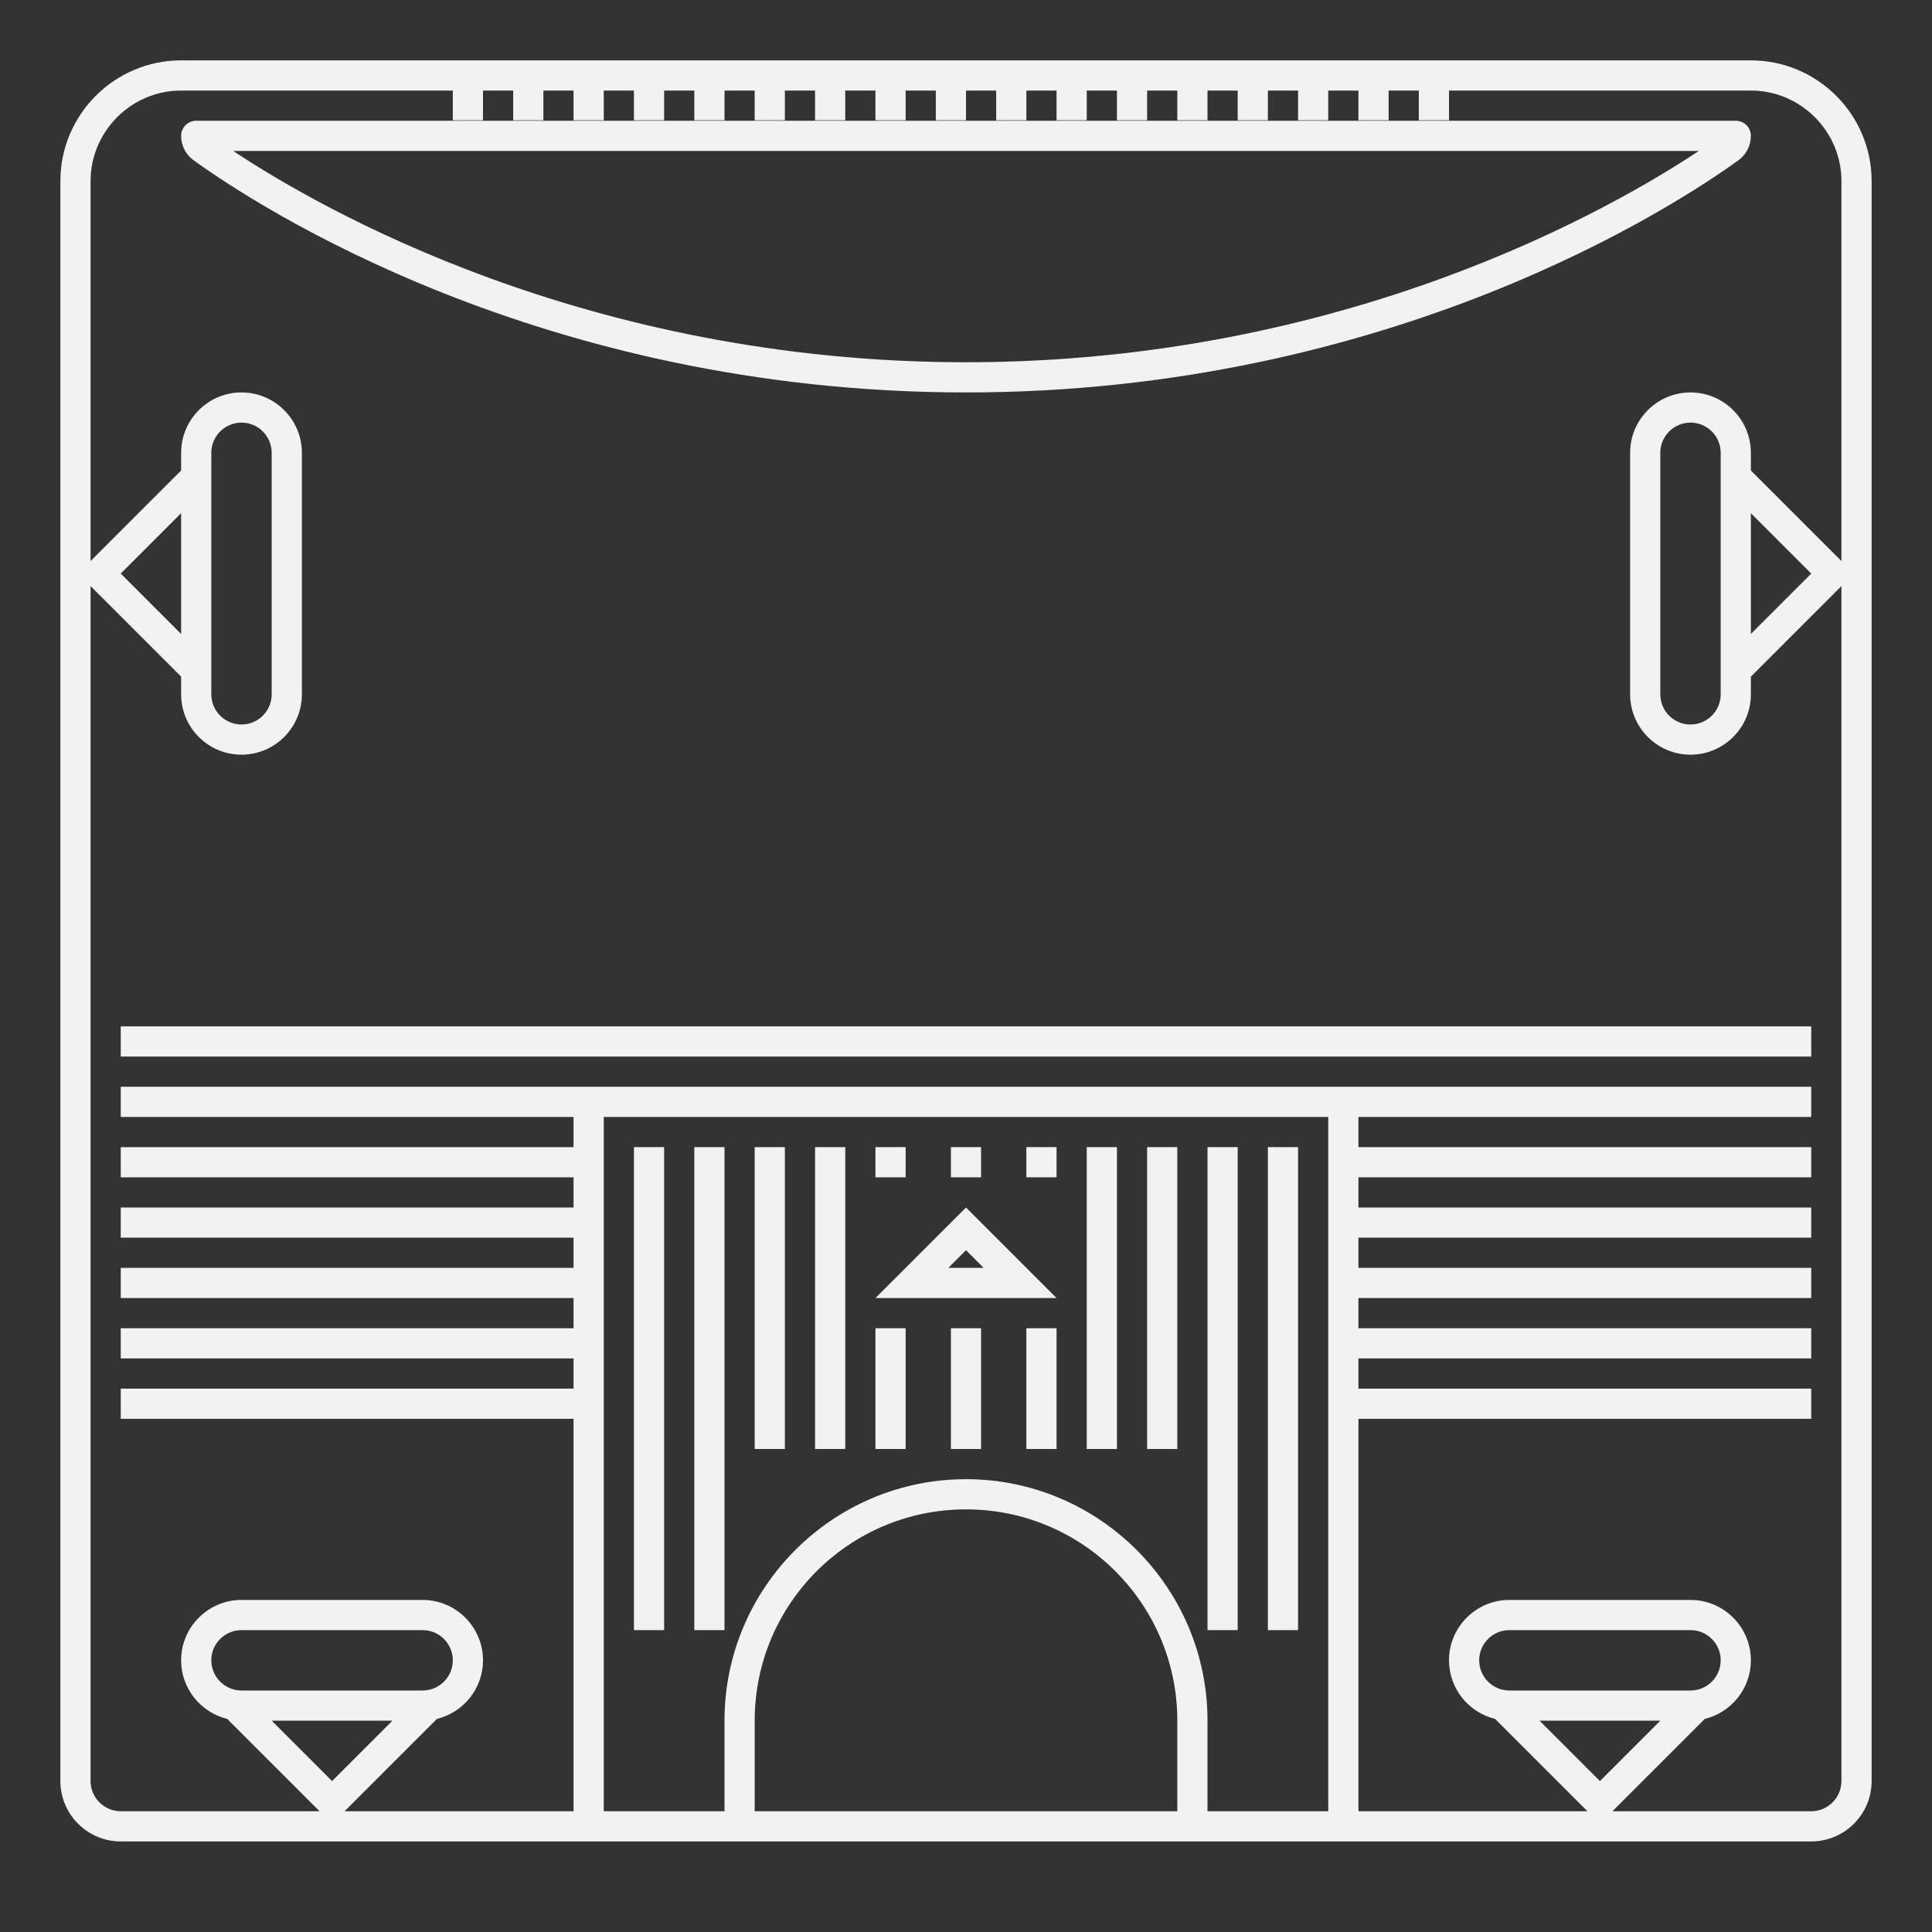 <?xml version="1.0" encoding="UTF-8" standalone="no"?>
<svg
   xmlns:dc="http://purl.org/dc/elements/1.1/"
   xmlns:cc="http://creativecommons.org/ns#"
   xmlns:rdf="http://www.w3.org/1999/02/22-rdf-syntax-ns#"
   xmlns:svg="http://www.w3.org/2000/svg"
   xmlns="http://www.w3.org/2000/svg"
   viewBox="0 0 320 320"
   height="320"
   width="320"
   xml:space="preserve"
   version="1.1"
   id="svg2"><rect x="0" y="0" width="320" height="320" fill="#333333" stroke="none"/><defs
     id="defs6"><clipPath
       id="clipPath16"
       clipPathUnits="userSpaceOnUse"><path
         id="path18"
         d="M 0,256 256,256 256,0 0,0 0,256 Z" /></clipPath></defs><g
     transform="matrix(1.25,0,0,-1.25,0,320)"
     id="g10"><g
       id="g12"><g
         clip-path="url(#clipPath16)"
         id="g14"><g
           transform="translate(232,188)"
           id="g20"><path
             id="path22"
             style="fill:#f2f2f2;fill-opacity:1;fill-rule:nonzero;stroke:none"
             d="M 0,0 8,-8 0,-16 0,0 Z m -8,-28 c -2.209,0 -4,1.791 -4,4 l 0,32 c 0,2.209 1.791,4 4,4 2.209,0 4,-1.791 4,-4 l 0,-8 0,-16 0,-8 c 0,-2.209 -1.791,-4 -4,-4 m -200,12 -8,8 8,8 0,-16 z m 8,28 c 2.209,0 4,-1.791 4,-4 l 0,-32 c 0,-2.209 -1.791,-4 -4,-4 -2.209,0 -4,1.791 -4,4 l 0,8 0,16 0,8 c 0,2.209 1.791,4 4,4 m 208,-184 -26.343,0 1.171,1.172 8,8 3.065,3.063 c 3.499,0.854 6.107,4.007 6.107,7.765 0,4.411 -3.589,8 -8,8 l -24,0 c -4.411,0 -8,-3.589 -8,-8 0,-3.758 2.608,-6.911 6.107,-7.765 l 3.065,-3.063 8,-8 1.171,-1.172 -30.343,0 0,52 60,0 0,4 -60,0 0,4 60,0 0,4 -60,0 0,4 60,0 0,4 -60,0 0,4 60,0 0,4 -60,0 0,4 60,0 0,4 -60,0 0,4 60,0 0,4 -60,0 -4,0 -96,0 -4,0 -60,0 0,-4 60,0 0,-4 -60,0 0,-4 60,0 0,-4 -60,0 0,-4 60,0 0,-4 -60,0 0,-4 60,0 0,-4 -60,0 0,-4 60,0 0,-4 -60,0 0,-4 60,0 0,-52 -30.343,0 1.172,1.172 8,8 3.064,3.063 c 3.499,0.854 6.107,4.007 6.107,7.765 0,4.411 -3.589,8 -8,8 l -24,0 c -4.411,0 -8,-3.589 -8,-8 0,-3.758 2.608,-6.911 6.107,-7.765 l 3.064,-3.063 8,-8 1.172,-1.172 -26.343,0 c -2.2,0 -4,1.8 -4,4 l 0,158.343 1.171,-1.172 8,-8 2.829,-2.828 0,-2.343 c 0,-4.411 3.589,-8 8,-8 4.411,0 8,3.589 8,8 l 0,32 c 0,4.411 -3.589,8 -8,8 -4.411,0 -8,-3.589 -8,-8 l 0,-2.343 -2.829,-2.828 -8,-8 L -220,-6.343 -220,44 c 0,6.6 5.4,12 12,12 l 36,0 0,-3.931 4,0 0,3.931 4,0 0,-3.931 4,0 0,3.931 4,0 0,-3.931 4,0 0,3.931 4,0 0,-3.931 4,0 0,3.931 4,0 0,-3.931 4,0 0,3.931 4,0 0,-3.931 4,0 0,3.931 4,0 0,-3.931 4,0 0,3.931 4,0 0,-3.931 4,0 0,3.931 4,0 0,-3.931 4,0 0,3.931 4,0 0,-3.931 4,0 0,3.931 4,0 0,-3.931 4,0 0,3.931 4,0 0,-3.931 4,0 0,3.931 4,0 0,-3.931 4,0 0,3.931 4,0 0,-3.931 4,0 0,3.931 4,0 0,-3.931 4,0 0,3.931 4,0 0,-3.931 4,0 0,3.931 4,0 0,-3.931 4,0 0,3.931 40,0 c 6.6,0 12,-5.4 12,-12 l 0,-50.343 -1.172,1.172 -8,8 L 0,5.657 0,8 c 0,4.411 -3.589,8 -8,8 -4.411,0 -8,-3.589 -8,-8 l 0,-32 c 0,-4.411 3.589,-8 8,-8 4.411,0 8,3.589 8,8 l 0,2.343 2.828,2.828 8,8 L 12,-9.657 12,-168 c 0,-2.2 -1.8,-4 -4,-4 m -20,12 -8,-8 -8,8 16,0 z m -24,8 c 0,2.209 1.791,4 4,4 l 24,0 c 2.209,0 4,-1.791 4,-4 0,-2.209 -1.791,-4 -4,-4 l -4,0 -16,0 -4,0 c -2.209,0 -4,1.791 -4,4 m -36,-20 0,4 0,8 c 0,17.645 -14.355,32 -32,32 -17.645,0 -32,-14.355 -32,-32 l 0,-8 0,-4 -16,0 0,52 0,4 0,4 0,4 0,4 0,4 0,4 0,4 0,4 0,4 0,4 96,0 0,-4 0,-4 0,-4 0,-4 0,-4 0,-4 0,-4 0,-4 0,-4 0,-4 0,-52 -16,0 z m -60,0 0,4 0,8 c 0,15.464 12.536,28 28,28 15.464,0 28,-12.536 28,-28 l 0,-8 0,-4 -56,0 z m -48,12 -8,-8 -8,8 16,0 z m -24,8 c 0,2.209 1.791,4 4,4 l 24,0 c 2.209,0 4,-1.791 4,-4 0,-2.209 -1.791,-4 -4,-4 l -4,0 -16,0 -4,0 c -2.209,0 -4,1.791 -4,4 M 0,60 l -40,0 -4,0 -4,0 -4,0 -4,0 -4,0 -4,0 -4,0 -4,0 -4,0 -4,0 -4,0 -4,0 -4,0 -4,0 -4,0 -4,0 -4,0 -4,0 -4,0 -4,0 -4,0 -4,0 -4,0 -4,0 -4,0 -4,0 -4,0 -4,0 -4,0 -4,0 -4,0 -4,0 -4,0 -36,0 c -8.822,0 -16,-7.178 -16,-16 l 0,-212 c 0,-4.411 3.589,-8 8,-8 l 80,0 4,0 56,0 4,0 80,0 c 4.411,0 8,3.589 8,8 L 16,44 C 16,52.822 8.822,60 0,60" /></g><path
           id="path24"
           style="fill:#f2f2f2;fill-opacity:1;fill-rule:nonzero;stroke:none"
           d="m 16,116 224,0 0,4 -224,0 0,-4 z" /><g
           transform="translate(125.657,88)"
           id="g26"><path
             id="path28"
             style="fill:#f2f2f2;fill-opacity:1;fill-rule:nonzero;stroke:none"
             d="M 0,0 2.343,2.343 4.686,0 0,0 Z m -9.657,-4 24,0 -12,12 -12,-12 z" /></g><g
           transform="translate(225.102,236)"
           id="g30"><path
             id="path32"
             style="fill:#f2f2f2;fill-opacity:1;fill-rule:nonzero;stroke:none"
             d="m 0,0 c -11.539,-7.664 -46.898,-28 -97.102,-28 -50.209,0 -85.573,20.342 -97.101,28 L 0,0 Z M 5.249,-1.235 C 6.289,-0.483 6.898,0.718 6.898,2.002 6.898,3.105 6.004,4 4.9,4 l -204.004,0 c -1.103,0 -1.998,-0.895 -1.998,-1.998 0,-1.284 0.609,-2.485 1.65,-3.237 8.14,-5.881 45.913,-30.765 102.35,-30.765 56.438,0 94.211,24.884 102.351,30.765" /></g><path
           id="path34"
           style="fill:#f2f2f2;fill-opacity:1;fill-rule:nonzero;stroke:none"
           d="m 84,40 4,0 0,64 -4,0 0,-64 z" /><path
           id="path36"
           style="fill:#f2f2f2;fill-opacity:1;fill-rule:nonzero;stroke:none"
           d="m 92,40 4,0 0,64 -4,0 0,-64 z" /><path
           id="path38"
           style="fill:#f2f2f2;fill-opacity:1;fill-rule:nonzero;stroke:none"
           d="m 100,64 4,0 0,40 -4,0 0,-40 z" /><path
           id="path40"
           style="fill:#f2f2f2;fill-opacity:1;fill-rule:nonzero;stroke:none"
           d="m 108,64 4,0 0,40 -4,0 0,-40 z" /><path
           id="path42"
           style="fill:#f2f2f2;fill-opacity:1;fill-rule:nonzero;stroke:none"
           d="m 144,64 4,0 0,40 -4,0 0,-40 z" /><path
           id="path44"
           style="fill:#f2f2f2;fill-opacity:1;fill-rule:nonzero;stroke:none"
           d="m 136,64 4,0 0,16 -4,0 0,-16 z" /><path
           id="path46"
           style="fill:#f2f2f2;fill-opacity:1;fill-rule:nonzero;stroke:none"
           d="m 116,64 4,0 0,16 -4,0 0,-16 z" /><path
           id="path48"
           style="fill:#f2f2f2;fill-opacity:1;fill-rule:nonzero;stroke:none"
           d="m 126,64 4,0 0,16 -4,0 0,-16 z" /><path
           id="path50"
           style="fill:#f2f2f2;fill-opacity:1;fill-rule:nonzero;stroke:none"
           d="m 136,100 4,0 0,4 -4,0 0,-4 z" /><path
           id="path52"
           style="fill:#f2f2f2;fill-opacity:1;fill-rule:nonzero;stroke:none"
           d="m 120,104 -4,0 0,-4 4,0 0,4 z" /><path
           id="path54"
           style="fill:#f2f2f2;fill-opacity:1;fill-rule:nonzero;stroke:none"
           d="m 130,104 -4,0 0,-4 4,0 0,4 z" /><path
           id="path56"
           style="fill:#f2f2f2;fill-opacity:1;fill-rule:nonzero;stroke:none"
           d="m 152,64 4,0 0,40 -4,0 0,-40 z" /><path
           id="path58"
           style="fill:#f2f2f2;fill-opacity:1;fill-rule:nonzero;stroke:none"
           d="m 160,40 4,0 0,64 -4,0 0,-64 z" /><path
           id="path60"
           style="fill:#f2f2f2;fill-opacity:1;fill-rule:nonzero;stroke:none"
           d="m 168,40 4,0 0,64 -4,0 0,-64 z" /></g></g></g></svg>